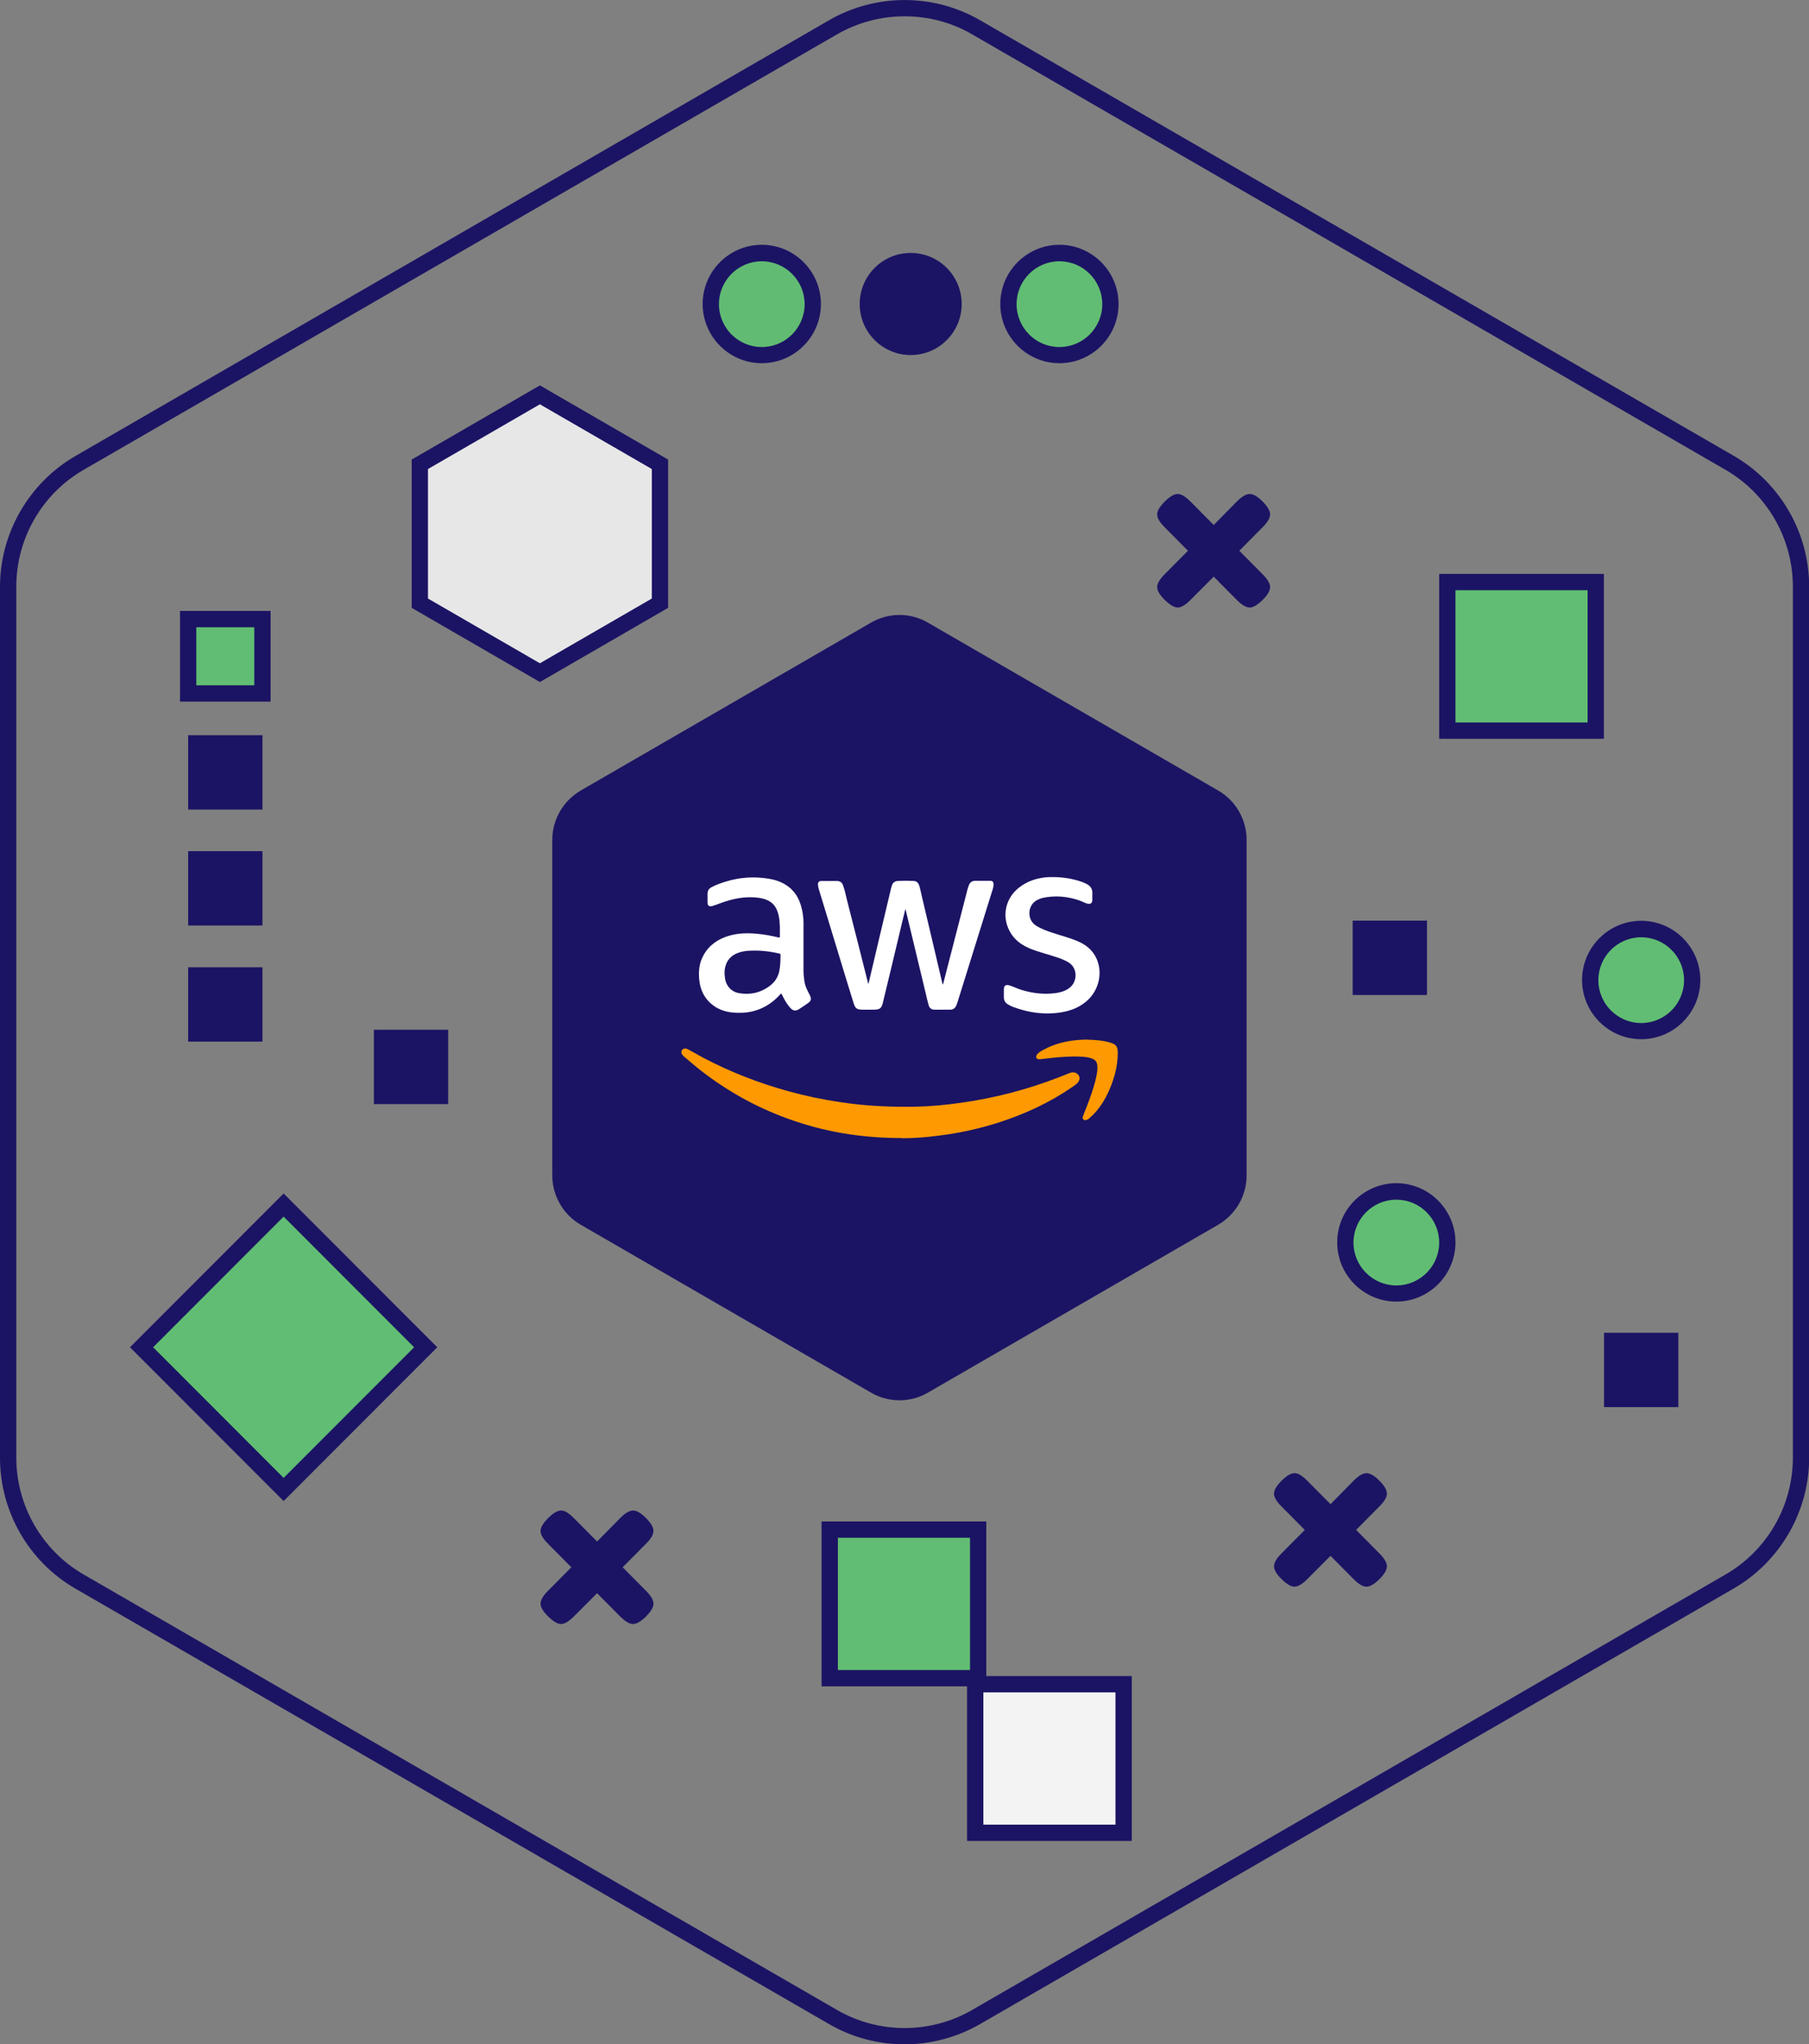 <svg width="131" height="148" viewBox="0 0 131 148" fill="none" xmlns="http://www.w3.org/2000/svg">
<rect x="0" y="0" width="131" height="148" fill="#808080" stroke="none"/>
<g id="Isolation_Mode" clip-path="url(#clip0_1301_555)">
<path id="Vector" d="M65.5 148C63.612 148 61.725 147.516 60.038 146.536L5.462 115.011C2.088 113.063 0 109.439 0 105.542V42.481C0 38.585 2.1 34.96 5.462 33.012L60.038 1.464C63.412 -0.484 67.6 -0.484 70.974 1.464L125.55 33C128.924 34.949 131.012 38.573 131.012 42.469V105.53C131.012 109.427 128.912 113.051 125.55 115L70.974 146.536C69.287 147.504 67.399 148 65.512 148H65.5ZM65.5 1.181C63.813 1.181 62.126 1.618 60.628 2.479L6.052 34.016C3.044 35.751 1.18 38.986 1.18 42.469V105.53C1.18 109.002 3.044 112.249 6.052 113.984L60.628 145.521C63.636 147.256 67.376 147.256 70.384 145.521L124.96 113.984C127.968 112.249 129.832 109.013 129.832 105.53V42.469C129.832 38.998 127.968 35.751 124.96 34.016L70.384 2.479C68.886 1.606 67.199 1.181 65.512 1.181H65.5Z" fill="#1B1464"/>
<path id="Vector_2" d="M70.832 110.737H60.085V121.493H70.832V110.737Z" fill="#61BD73"/>
<path id="Vector_3" d="M71.422 122.084H59.495V110.147H71.422V122.084ZM60.675 120.903H70.243V111.328H60.675V120.903Z" fill="#1B1464"/>
<path id="Vector_4" d="M81.368 121.93H70.62V132.686H81.368V121.93Z" fill="#F3F3F3"/>
<path id="Vector_5" d="M81.958 133.277H70.03V121.34H81.958V133.277ZM71.21 132.096H80.778V122.521H71.21V132.096Z" fill="#1B1464"/>
<path id="Vector_6" d="M115.557 42.139H104.81V52.895H115.557V42.139Z" fill="#61BD73"/>
<path id="Vector_7" d="M116.147 53.485H104.22V41.549H116.147V53.485ZM105.399 52.305H114.967V42.729H105.399V52.305Z" fill="#1B1464"/>
<path id="Vector_8" d="M103.335 66.65H97.955V72.034H103.335V66.65Z" fill="#1B1464"/>
<path id="Vector_9" d="M32.455 74.549H27.075V79.933H32.455V74.549Z" fill="#1B1464"/>
<path id="Vector_10" d="M121.538 96.486H116.158V101.87H121.538V96.486Z" fill="#1B1464"/>
<path id="Vector_11" d="M19.006 70.027H13.626V75.411H19.006V70.027Z" fill="#1B1464"/>
<path id="Vector_12" d="M19.006 61.62H13.626V67.004H19.006V61.62Z" fill="#1B1464"/>
<path id="Vector_13" d="M19.006 53.226H13.626V58.609H19.006V53.226Z" fill="#1B1464"/>
<path id="Vector_14" d="M19.006 44.819H13.626V50.203H19.006V44.819Z" fill="#61BD73"/>
<path id="Vector_15" d="M19.596 50.793H13.036V44.229H19.596V50.793ZM14.216 49.613H18.416V45.41H14.216V49.613Z" fill="#1B1464"/>
<path id="Vector_16" d="M30.821 97.534L20.535 87.24L10.249 97.534L20.535 107.829L30.821 97.534Z" fill="#61BD73"/>
<path id="Vector_17" d="M20.539 108.671L9.414 97.537L20.539 86.403L31.664 97.537L20.539 108.671ZM11.089 97.537L20.539 106.994L29.989 97.537L20.539 88.08L11.089 97.537Z" fill="#1B1464"/>
<path id="Vector_18" d="M47.792 43.662V33.614L39.097 28.585L30.402 33.614V43.662L39.097 48.692L47.792 43.662Z" fill="#E7E7E7"/>
<path id="Vector_19" d="M39.097 49.377L29.812 44.005V33.272L39.097 27.9L48.382 33.272V44.005L39.097 49.377ZM30.992 43.332L39.097 48.019L47.202 43.332V33.957L39.097 29.27L30.992 33.957V43.332Z" fill="#1B1464"/>
<path id="Vector_20" d="M55.165 25.704C57.205 25.704 58.858 24.049 58.858 22.008C58.858 19.967 57.205 18.312 55.165 18.312C53.126 18.312 51.473 19.967 51.473 22.008C51.473 24.049 53.126 25.704 55.165 25.704Z" fill="#61BB73"/>
<path id="Vector_21" d="M55.165 26.294C52.806 26.294 50.883 24.369 50.883 22.008C50.883 19.647 52.806 17.722 55.165 17.722C57.525 17.722 59.448 19.647 59.448 22.008C59.448 24.369 57.525 26.294 55.165 26.294ZM55.165 18.915C53.455 18.915 52.063 20.308 52.063 22.02C52.063 23.732 53.455 25.125 55.165 25.125C56.876 25.125 58.268 23.732 58.268 22.02C58.268 20.308 56.876 18.915 55.165 18.915Z" fill="#1B1464"/>
<path id="Vector_22" d="M65.948 25.704C67.988 25.704 69.641 24.049 69.641 22.008C69.641 19.967 67.988 18.312 65.948 18.312C63.909 18.312 62.256 19.967 62.256 22.008C62.256 24.049 63.909 25.704 65.948 25.704Z" fill="#1B1464"/>
<path id="Vector_23" d="M76.719 25.704C78.758 25.704 80.412 24.049 80.412 22.008C80.412 19.967 78.758 18.312 76.719 18.312C74.68 18.312 73.026 19.967 73.026 22.008C73.026 24.049 74.68 25.704 76.719 25.704Z" fill="#61BD73"/>
<path id="Vector_24" d="M76.719 26.294C74.359 26.294 72.436 24.369 72.436 22.008C72.436 19.647 74.359 17.722 76.719 17.722C79.079 17.722 81.001 19.647 81.001 22.008C81.001 24.369 79.079 26.294 76.719 26.294ZM76.719 18.915C75.008 18.915 73.616 20.308 73.616 22.02C73.616 23.732 75.008 25.125 76.719 25.125C78.43 25.125 79.822 23.732 79.822 22.02C79.822 20.308 78.43 18.915 76.719 18.915Z" fill="#1B1464"/>
<path id="Vector_25" d="M101.116 93.653C103.156 93.653 104.809 91.998 104.809 89.957C104.809 87.916 103.156 86.261 101.116 86.261C99.077 86.261 97.424 87.916 97.424 89.957C97.424 91.998 99.077 93.653 101.116 93.653Z" fill="#61BD73"/>
<path id="Vector_26" d="M101.116 94.231C98.757 94.231 96.834 92.307 96.834 89.945C96.834 87.584 98.757 85.659 101.116 85.659C103.476 85.659 105.399 87.584 105.399 89.945C105.399 92.307 103.476 94.231 101.116 94.231ZM101.116 86.852C99.406 86.852 98.014 88.245 98.014 89.957C98.014 91.669 99.406 93.062 101.116 93.062C102.827 93.062 104.219 91.669 104.219 89.957C104.219 88.245 102.827 86.852 101.116 86.852Z" fill="#1B1464"/>
<path id="Vector_27" d="M118.849 74.655C120.888 74.655 122.542 73.001 122.542 70.96C122.542 68.919 120.888 67.264 118.849 67.264C116.809 67.264 115.156 68.919 115.156 70.96C115.156 73.001 116.809 74.655 118.849 74.655Z" fill="#61BD73"/>
<path id="Vector_28" d="M118.849 75.234C116.489 75.234 114.566 73.309 114.566 70.948C114.566 68.587 116.489 66.662 118.849 66.662C121.208 66.662 123.131 68.587 123.131 70.948C123.131 73.309 121.208 75.234 118.849 75.234ZM118.849 67.855C117.138 67.855 115.746 69.248 115.746 70.96C115.746 72.672 117.138 74.065 118.849 74.065C120.56 74.065 121.952 72.672 121.952 70.96C121.952 69.248 120.56 67.855 118.849 67.855Z" fill="#1B1464"/>
<path id="Vector_29" d="M45.09 113.465L46.778 115.165C47.143 115.531 47.32 115.838 47.32 116.098C47.32 116.357 47.143 116.664 46.778 117.03C46.412 117.385 46.105 117.574 45.846 117.574C45.586 117.574 45.279 117.396 44.913 117.03L43.238 115.342L41.551 117.03C41.185 117.396 40.879 117.574 40.631 117.574C40.383 117.574 40.077 117.396 39.699 117.03C39.333 116.676 39.145 116.357 39.145 116.098C39.145 115.838 39.322 115.531 39.687 115.165L41.374 113.465L39.687 111.765C39.322 111.399 39.145 111.092 39.145 110.832C39.145 110.572 39.333 110.265 39.699 109.899C40.065 109.533 40.371 109.356 40.631 109.356C40.891 109.356 41.185 109.533 41.551 109.899L43.238 111.599L44.913 109.899C45.279 109.533 45.586 109.356 45.846 109.356C46.105 109.356 46.412 109.533 46.778 109.899C47.143 110.265 47.32 110.572 47.32 110.832C47.32 111.092 47.143 111.399 46.778 111.765L45.09 113.465Z" fill="#1B1464"/>
<path id="Vector_30" d="M98.203 110.761L99.89 112.461C100.256 112.827 100.433 113.134 100.433 113.394C100.433 113.654 100.256 113.961 99.89 114.327C99.524 114.681 99.217 114.87 98.958 114.87C98.698 114.87 98.392 114.693 98.026 114.327L96.351 112.638L94.663 114.327C94.298 114.693 93.991 114.87 93.743 114.87C93.496 114.87 93.189 114.693 92.811 114.327C92.446 113.972 92.257 113.654 92.257 113.394C92.257 113.134 92.434 112.827 92.799 112.461L94.487 110.761L92.799 109.061C92.434 108.695 92.257 108.388 92.257 108.128C92.257 107.868 92.446 107.561 92.811 107.195C93.177 106.829 93.484 106.652 93.743 106.652C94.003 106.652 94.298 106.829 94.663 107.195L96.351 108.895L98.026 107.195C98.392 106.829 98.698 106.652 98.958 106.652C99.217 106.652 99.524 106.829 99.89 107.195C100.256 107.561 100.433 107.868 100.433 108.128C100.433 108.388 100.256 108.695 99.89 109.061L98.203 110.761Z" fill="#1B1464"/>
<path id="Vector_31" d="M89.744 39.872L91.431 41.572C91.797 41.938 91.974 42.245 91.974 42.505C91.974 42.765 91.797 43.072 91.431 43.438C91.065 43.792 90.758 43.981 90.499 43.981C90.239 43.981 89.933 43.804 89.567 43.438L87.892 41.749L86.205 43.438C85.839 43.804 85.532 43.981 85.284 43.981C85.037 43.981 84.73 43.804 84.352 43.438C83.987 43.084 83.798 42.765 83.798 42.505C83.798 42.245 83.975 41.938 84.341 41.572L86.028 39.872L84.341 38.172C83.975 37.806 83.798 37.499 83.798 37.239C83.798 36.979 83.987 36.672 84.352 36.306C84.718 35.94 85.025 35.763 85.284 35.763C85.544 35.763 85.839 35.94 86.205 36.306L87.892 38.007L89.567 36.306C89.933 35.94 90.239 35.763 90.499 35.763C90.758 35.763 91.065 35.94 91.431 36.306C91.797 36.672 91.974 36.979 91.974 37.239C91.974 37.499 91.797 37.806 91.431 38.172L89.744 39.872Z" fill="#1B1464"/>
<path id="Vector_32" d="M90.275 85.093V60.806C90.275 59.33 89.485 57.96 88.211 57.228L67.199 45.079C65.925 44.335 64.344 44.335 63.07 45.079L42.059 57.228C40.785 57.972 39.994 59.33 39.994 60.806V85.093C39.994 86.569 40.785 87.938 42.059 88.67L63.07 100.819C64.344 101.563 65.925 101.563 67.199 100.819L88.211 88.67C89.485 87.926 90.275 86.569 90.275 85.093Z" fill="#1B1464"/>
<g id="ynd8qe">
<path id="Vector_33" d="M62.893 71.219C63.435 68.929 63.966 66.65 64.509 64.383C64.532 64.289 64.556 64.194 64.591 64.1C64.65 63.899 64.804 63.793 65.004 63.781C65.394 63.758 65.783 63.758 66.172 63.781C66.373 63.781 66.491 63.911 66.562 64.1C66.644 64.348 66.691 64.619 66.75 64.867C67.258 66.993 67.753 69.13 68.26 71.267C68.32 71.243 68.308 71.184 68.32 71.149C68.862 69.047 69.405 66.934 69.948 64.832C70.018 64.572 70.066 64.312 70.172 64.064C70.254 63.876 70.384 63.781 70.585 63.769C70.962 63.769 71.352 63.769 71.729 63.769C71.871 63.769 71.941 63.852 71.953 64.005C71.953 64.124 71.93 64.242 71.894 64.36C71.045 67.087 70.195 69.803 69.346 72.53C69.322 72.613 69.287 72.707 69.251 72.79C69.169 72.991 69.016 73.097 68.815 73.097C68.426 73.097 68.036 73.097 67.659 73.097C67.447 73.097 67.305 72.967 67.246 72.766C67.175 72.495 67.104 72.223 67.045 71.951C66.562 69.933 66.078 67.925 65.594 65.906C65.594 65.883 65.582 65.871 65.559 65.824C65.453 66.249 65.358 66.638 65.264 67.04C64.827 68.882 64.391 70.712 63.943 72.554C63.836 73.014 63.718 73.097 63.246 73.097C62.987 73.097 62.727 73.097 62.456 73.097C62.067 73.097 61.937 73.014 61.819 72.636C61.63 72.022 61.441 71.42 61.253 70.806C60.604 68.669 59.955 66.544 59.306 64.407C59.271 64.301 59.247 64.194 59.235 64.076C59.212 63.887 59.294 63.781 59.483 63.781C59.861 63.781 60.226 63.781 60.604 63.781C60.828 63.781 60.981 63.887 61.052 64.1C61.182 64.454 61.253 64.832 61.347 65.21C61.854 67.181 62.35 69.141 62.845 71.113C62.845 71.149 62.869 71.184 62.881 71.231L62.893 71.219Z" fill="white"/>
<path id="Vector_34" d="M65.288 82.389C62.315 82.389 59.648 81.928 57.077 80.996C54.646 80.122 52.428 78.859 50.423 77.241C50.104 76.981 49.809 76.722 49.503 76.462C49.503 76.462 49.479 76.45 49.479 76.438C49.337 76.297 49.302 76.143 49.396 76.013C49.479 75.895 49.644 75.871 49.821 75.966C50.199 76.167 50.576 76.391 50.954 76.592C52.912 77.619 54.953 78.41 57.088 79C58.327 79.343 59.578 79.603 60.852 79.791C61.772 79.933 62.704 80.028 63.636 80.075C64.509 80.122 65.37 80.134 66.243 80.122C67.329 80.098 68.414 80.004 69.499 79.85C71.989 79.508 74.395 78.882 76.731 77.973C76.967 77.879 77.203 77.784 77.439 77.69C77.604 77.619 77.769 77.607 77.935 77.69C78.206 77.832 78.253 78.138 78.053 78.375C77.923 78.528 77.746 78.623 77.581 78.741C76 79.827 74.278 80.618 72.461 81.22C71.01 81.692 69.535 82.023 68.013 82.212C67.034 82.342 66.055 82.413 65.299 82.401L65.288 82.389Z" fill="#FE9901"/>
<path id="Vector_35" d="M56.604 71.881C56.416 72.081 56.239 72.27 56.026 72.448C55.236 73.097 54.327 73.368 53.313 73.321C52.782 73.298 52.286 73.191 51.826 72.908C51.095 72.448 50.717 71.763 50.635 70.913C50.576 70.31 50.635 69.708 50.941 69.165C51.343 68.421 51.991 67.984 52.782 67.748C53.466 67.548 54.162 67.536 54.87 67.607C55.377 67.654 55.873 67.748 56.368 67.866C56.404 67.866 56.474 67.914 56.474 67.819C56.474 67.335 56.498 66.851 56.404 66.367C56.239 65.505 55.802 65.127 54.941 64.997C53.973 64.867 53.065 65.056 52.168 65.387C51.98 65.458 51.803 65.529 51.602 65.588C51.354 65.659 51.248 65.588 51.236 65.328C51.236 65.115 51.236 64.915 51.236 64.702C51.236 64.478 51.343 64.324 51.531 64.23C51.85 64.053 52.192 63.935 52.546 63.828C53.572 63.51 54.611 63.439 55.66 63.616C56.191 63.699 56.687 63.876 57.111 64.206C57.713 64.667 57.985 65.316 58.114 66.036C58.173 66.379 58.197 66.709 58.185 67.052C58.185 68.114 58.185 69.177 58.185 70.24C58.185 70.487 58.209 70.736 58.244 70.983C58.291 71.373 58.468 71.715 58.645 72.046C58.775 72.318 58.74 72.471 58.492 72.636C58.291 72.778 58.091 72.908 57.878 73.05C57.619 73.215 57.43 73.191 57.23 72.967C57.017 72.731 56.852 72.459 56.71 72.176C56.663 72.081 56.616 71.999 56.569 71.904L56.604 71.881ZM54.917 68.823C54.422 68.811 54.08 68.823 53.749 68.894C53.195 69.023 52.746 69.295 52.558 69.874C52.452 70.18 52.452 70.487 52.499 70.794C52.569 71.373 52.959 71.81 53.537 71.904C54.268 72.022 54.953 71.904 55.578 71.491C56.026 71.208 56.333 70.818 56.439 70.275C56.51 69.897 56.522 69.507 56.522 69.118C56.522 69.059 56.498 69.047 56.439 69.035C55.896 68.905 55.342 68.835 54.929 68.823H54.917Z" fill="white"/>
<path id="Vector_36" d="M76.283 63.498C76.991 63.498 77.675 63.616 78.335 63.84C78.454 63.887 78.572 63.935 78.689 63.994C78.984 64.147 79.126 64.371 79.102 64.714C79.091 64.867 79.102 65.021 79.102 65.174C79.079 65.399 78.973 65.47 78.748 65.422C78.536 65.363 78.335 65.245 78.123 65.174C77.262 64.891 76.389 64.808 75.492 65.009C75.386 65.033 75.28 65.08 75.174 65.127C74.383 65.47 74.348 66.568 74.997 66.993C75.374 67.241 75.787 67.382 76.2 67.524C76.802 67.725 77.415 67.878 78.005 68.126C78.548 68.35 79.008 68.681 79.303 69.201C79.916 70.263 79.633 71.692 78.654 72.507C78.135 72.943 77.522 73.18 76.861 73.286C75.657 73.487 74.49 73.321 73.357 72.896C73.227 72.849 73.097 72.778 72.979 72.707C72.791 72.589 72.696 72.424 72.696 72.2C72.696 72.011 72.696 71.822 72.696 71.621C72.696 71.361 72.838 71.255 73.097 71.338C73.404 71.432 73.699 71.586 74.018 71.68C74.82 71.916 75.634 72.011 76.472 71.892C76.802 71.845 77.12 71.751 77.403 71.55C78.029 71.125 78.1 70.074 77.321 69.637C77.002 69.46 76.66 69.342 76.318 69.236C75.716 69.035 75.091 68.894 74.501 68.634C73.711 68.291 73.156 67.737 72.909 66.91C72.626 65.942 72.968 64.915 73.77 64.277C74.407 63.769 75.138 63.545 75.941 63.498C76.059 63.498 76.177 63.498 76.306 63.498H76.283Z" fill="white"/>
<path id="Vector_37" d="M78.725 75.269C79.279 75.281 79.81 75.317 80.329 75.458C80.825 75.6 80.943 75.73 80.943 76.249C80.943 77.159 80.707 78.02 80.353 78.859C80.022 79.638 79.574 80.346 78.937 80.913C78.855 80.984 78.784 81.055 78.677 81.078C78.595 81.102 78.524 81.114 78.453 81.043C78.394 80.984 78.383 80.913 78.418 80.83C78.512 80.582 78.607 80.323 78.713 80.075C78.972 79.39 79.232 78.693 79.385 77.961C79.444 77.666 79.503 77.371 79.456 77.076C79.421 76.875 79.326 76.745 79.138 76.663C78.855 76.533 78.548 76.509 78.241 76.497C77.498 76.462 76.754 76.521 76.011 76.604C75.775 76.627 75.539 76.663 75.303 76.686C75.209 76.686 75.103 76.686 75.056 76.592C74.997 76.486 75.056 76.391 75.115 76.32C75.256 76.155 75.445 76.06 75.634 75.966C76.283 75.612 76.99 75.423 77.722 75.328C78.064 75.281 78.406 75.269 78.737 75.258L78.725 75.269Z" fill="#FE9901"/>
</g>
</g>
<defs>
<clipPath id="clip0_1301_555">
<rect width="131" height="148" fill="white"/>
</clipPath>
</defs>
</svg>
